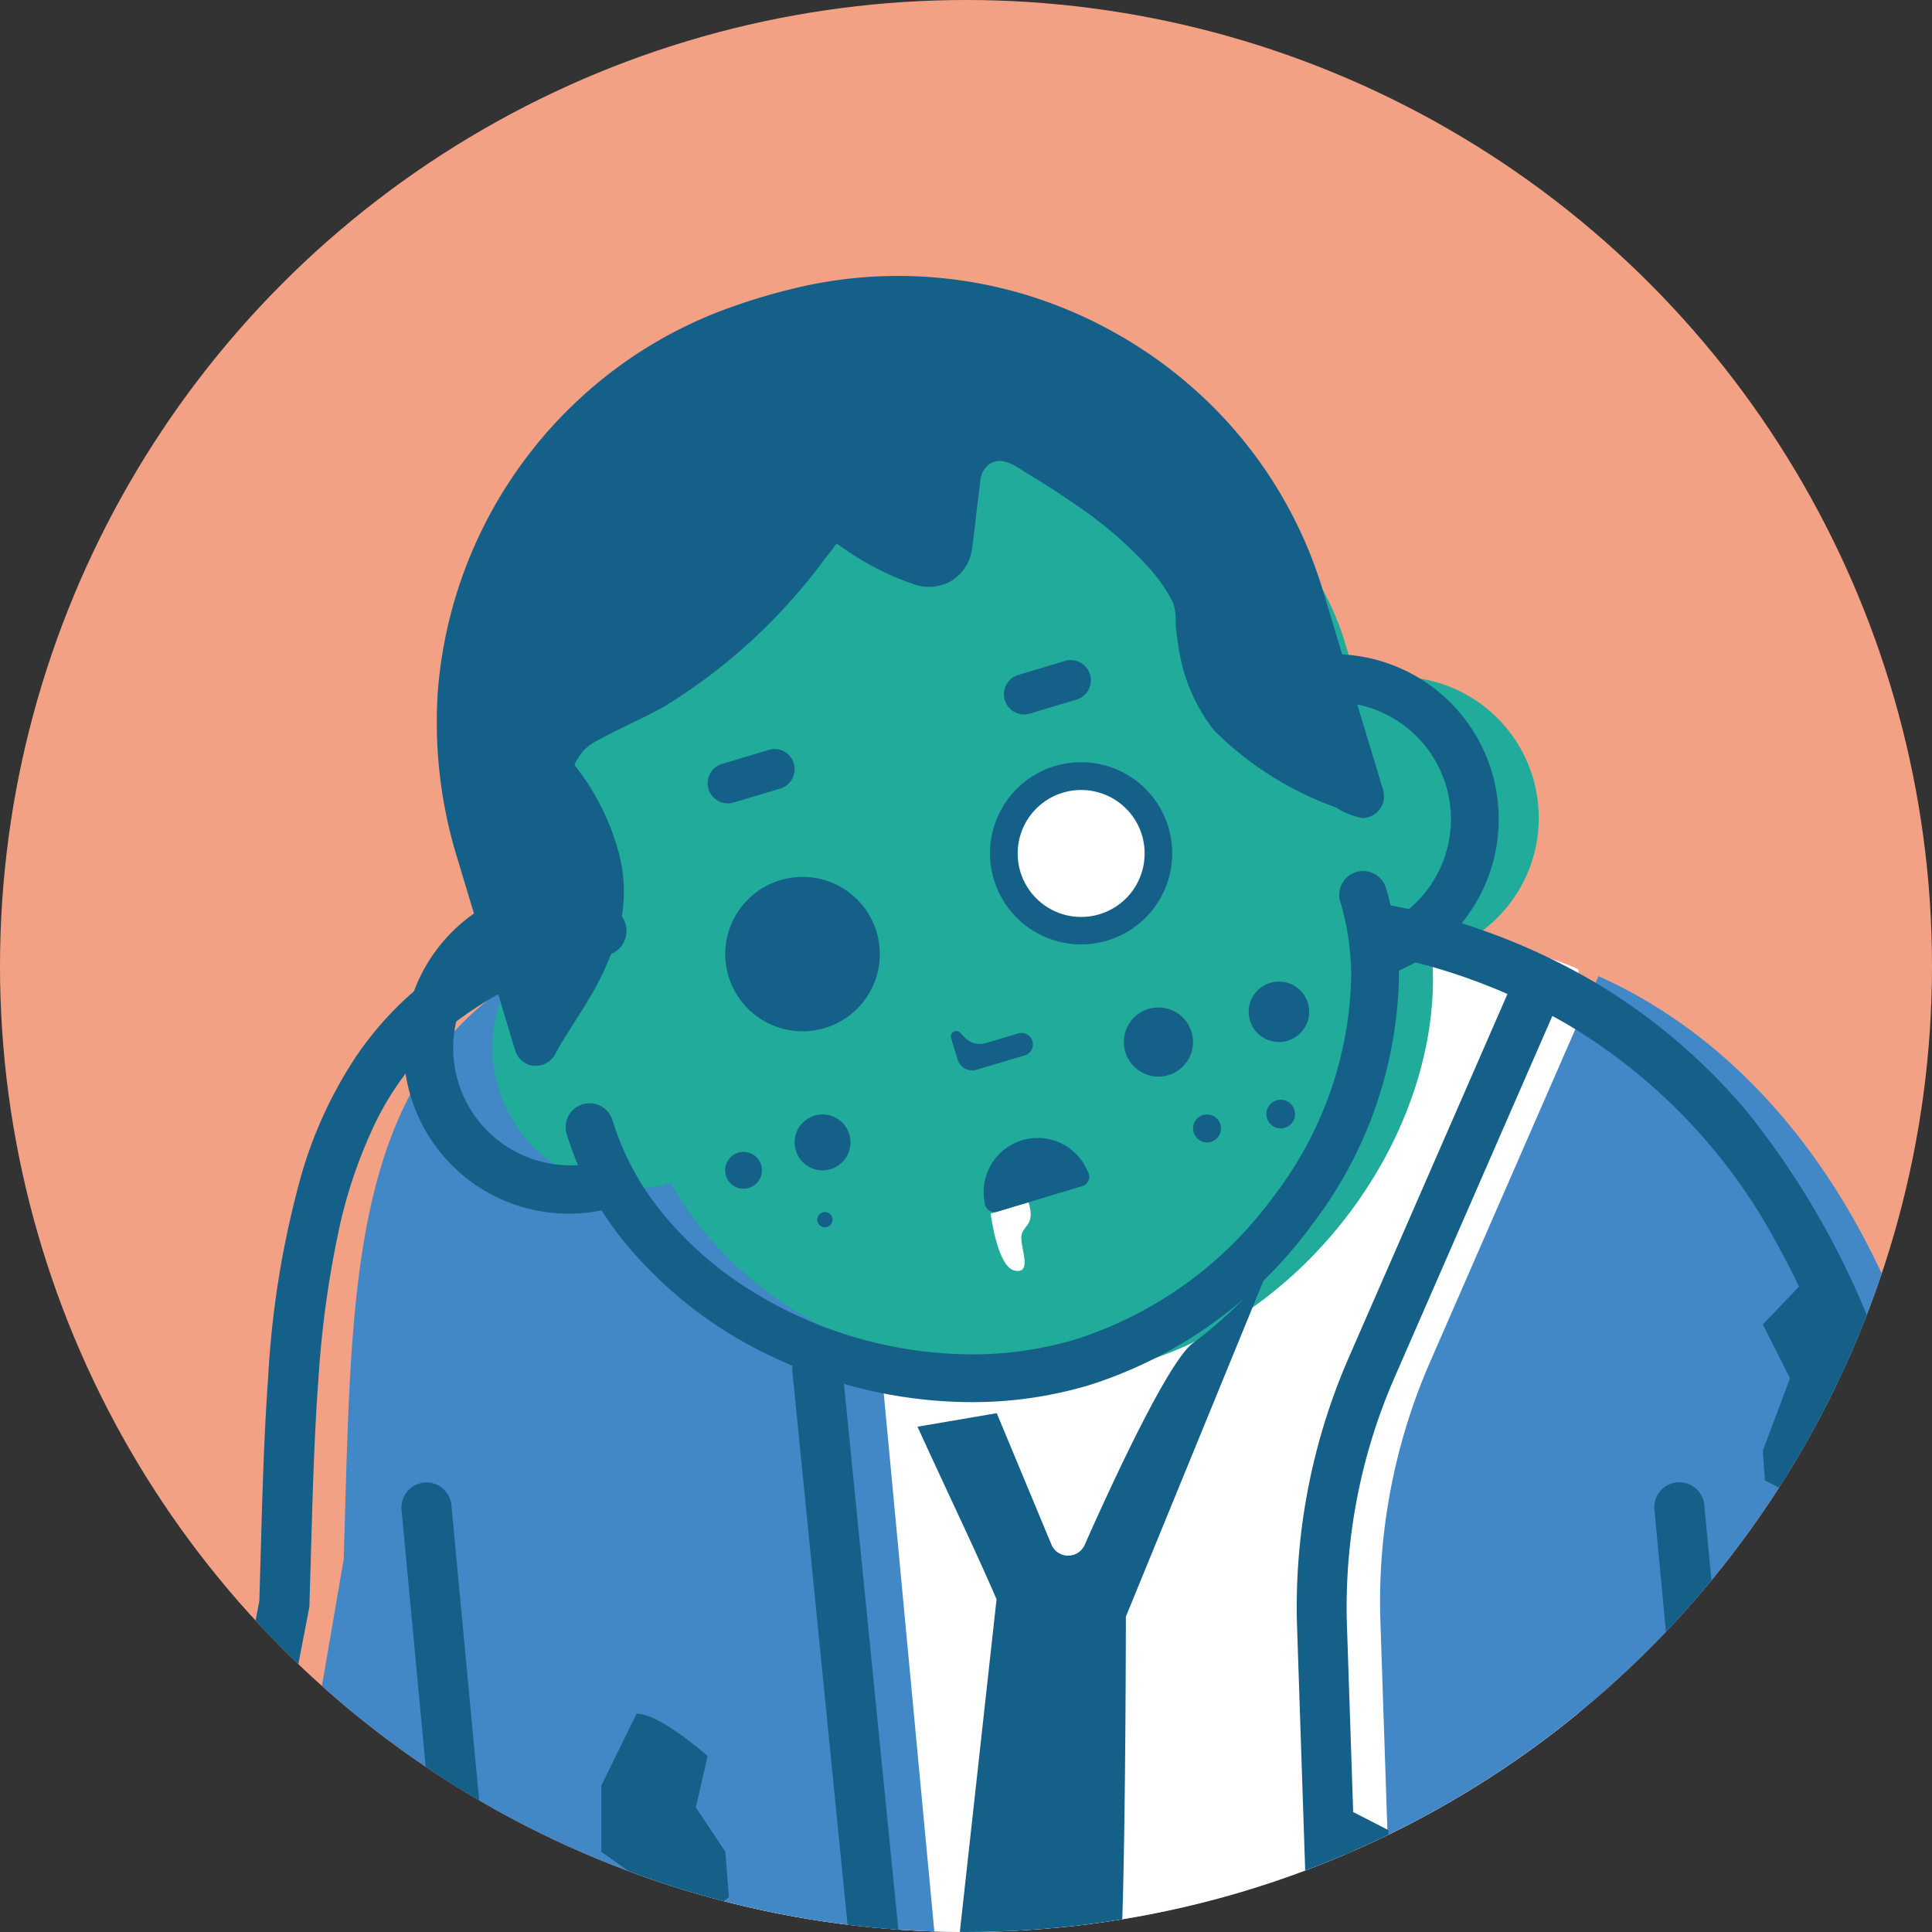 <svg xmlns="http://www.w3.org/2000/svg" xmlns:xlink="http://www.w3.org/1999/xlink" width="48" height="48" viewBox="0 0 48 48">
  <rect x="0" y="0" width="48" height="48" fill="#333333" stroke="none"/>
  <defs>
    <clipPath id="clip-path">
      <circle id="楕円形_77" data-name="楕円形 77" cx="24" cy="24" r="24" transform="translate(562 5068)" fill="#f3a185"/>
    </clipPath>
  </defs>
  <g id="グループ_2836" data-name="グループ 2836" transform="translate(-562 -5068)">
    <circle id="楕円形_81" data-name="楕円形 81" cx="24" cy="24" r="24" transform="translate(562 5068)" fill="#f3a185"/>
    <g id="マスクグループ_47" data-name="マスクグループ 47" clip-path="url(#clip-path)">
      <g id="j168_12_3" transform="translate(554 5074.855)">
        <path id="パス_3023" data-name="パス 3023" d="M155.859,364.557l3.733-8.428a4.5,4.5,0,0,0,.22-3.031l-3.065-10.991L141.83,328.475l-11.952,13.632-4.631,8.117a5.934,5.934,0,0,0-.621,4.306l3.491,14.771s-4.6.5-5.282,4.917v.741a.9.9,0,0,0,.9.9h10.972a.9.9,0,0,0,.9-.815l.576-5.748-1.069-13.6a2.929,2.929,0,0,1,.847-2.3l5.519-5.533a2.872,2.872,0,0,1,4.194.136l5.646,6.448-2.169,10.1.478,4.775a.751.751,0,0,0,.748.676h9.113a.751.751,0,0,0,.751-.75v-.616C159.678,364.972,155.859,364.557,155.859,364.557Z" transform="translate(-106.413 -288.419)" fill="#2ba7c8"/>
        <path id="パス_3024" data-name="パス 3024" d="M193.114,127.331h-.689c-7.767,0-11.443,1.748-11.443,1.748V159.56H195.1l2.758,2.514,6.7-2.514V129.079S200.882,127.331,193.114,127.331Z" transform="translate(-157.343 -111.852)" fill="#fff"/>
        <path id="パス_3025" data-name="パス 3025" d="M81.132,132.656c-7.875,1.67-7.6,7.948-7.848,15.754l-1.3,7.562-5.663,9.138,4.543,3.969,6.9-9.69,1.086,9.6A1.476,1.476,0,0,0,80.3,170.3h5.161a3.3,3.3,0,0,0,3.34-3.682l-2.11-22.439" transform="translate(-56.745 -116.524)" fill="#4287c6"/>
        <path id="パス_3026" data-name="パス 3026" d="M350.176,163.489l-.782-1.474a22.287,22.287,0,0,1-2.152-6.22c-1.218-6.278-4.4-10.864-8.763-12.822l-4.185,9.588a14.871,14.871,0,0,0-1.233,6.446l.557,16.663a4.135,4.135,0,0,0,4.033,3.682h5.161A1.178,1.178,0,0,0,344,178.043l-1.159-12.323c1.379,2.856,5.608,8.5,7.114,8.623h4.412Z" transform="translate(-290.765 -125.576)" fill="#4287c6"/>
        <path id="パス_3027" data-name="パス 3027" d="M337.476,618.6l.478,5.28a.751.751,0,0,0,.748.677h9.113a.751.751,0,0,0,.751-.751v-.616c-.568-3.67-4.387-4.59-4.387-4.59h-6.7Z" transform="translate(-296.094 -542.745)" fill="#6c859b"/>
        <path id="パス_3028" data-name="パス 3028" d="M12.589,404.21l-4.271,1.2a2.912,2.912,0,0,0-1.539,1.054L5.6,408.042a2.581,2.581,0,0,0-.366,2.422l.8,2.235a1.537,1.537,0,0,0,2.76.277l1.187-1.959,3.355-.806-.558,2.277a1.017,1.017,0,0,0,1.9.7l1.275-2.54,1.183-3.31Z" transform="translate(-3.087 -354.022)" fill="#20ab9a"/>
        <path id="パス_3029" data-name="パス 3029" d="M191.6,508.4l-1.468,1.624-.654-1.624h-2.416l.818-1.607-.436-2.323-.382-1.669,2.269-2.178.293.944,1.017,1.016,1.9-1.96.864,2.032v.7a9.815,9.815,0,0,0-1.688,1.97A4.419,4.419,0,0,0,191.6,508.4Z" transform="translate(-164.127 -439.236)" fill="#20ab9a"/>
        <path id="パス_3030" data-name="パス 3030" d="M445.208,332.549l.277-.546-.213-.093-.271.534a1.414,1.414,0,0,1-2.523-1.276l.2-.387-.406-.176-.08.157c-.351.693-1.549,1.65-2.243,1.3s-.632-1.881-.28-2.575l0-.01-.406-.176a1.414,1.414,0,0,1-2.516-1.289l2.97-5.862a2.719,2.719,0,0,1,2.969-.229l4.582,2.317a12.284,12.284,0,0,1,3.948,2.748,1.158,1.158,0,0,1-.1.679l-3.381,6.159a1.414,1.414,0,0,1-2.523-1.276Z" transform="translate(-381.69 -281.53)" fill="#20ab9a"/>
        <path id="パス_3031" data-name="パス 3031" d="M175.865,25.635h0l-.3-.991c-1.343-4.465-7.289-7.328-12.236-5.843S155,25.949,156.347,30.414l.3,1.006a3.5,3.5,0,0,0,2.169,6.648c2.023,3.652,7.235,5.793,11.653,4.467s7.583-5.98,7.257-10.14l.156-.047a3.505,3.505,0,1,0-2.02-6.713Z" transform="translate(-134.147 -15.526)" fill="#20ab9a"/>
        <path id="パス_3032" data-name="パス 3032" d="M266.927,187.689c.183.609-.173.566-.181.869s.274.91-.161.83-.6-1.417-.6-1.417Z" transform="translate(-233.372 -164.674)" fill="#fff"/>
        <path id="パス_3033" data-name="パス 3033" d="M272.472,103.287a1.92,1.92,0,1,1-1.92-1.918A1.919,1.919,0,0,1,272.472,103.287Z" transform="translate(-235.691 -88.939)" fill="#fff"/>
        <path id="パス_3034" data-name="パス 3034" d="M187.065,294.738v-1.644l.877-1.786c.572-.01,1.765,1.052,1.765,1.052l-.293,1.275.732,1.1.089,1.127-1.5,1.23-1.67-.653,1.149-.887Z" transform="translate(-164.126 -255.586)" fill="#156089"/>
        <path id="パス_3035" data-name="パス 3035" d="M337.545,310.281l1.106.567v1.258l1.5.405-.067,1.23-1.237.3v1.135l-1.3.468Z" transform="translate(-296.154 -272.233)" fill="#156089"/>
        <path id="パス_3036" data-name="パス 3036" d="M423.678,201.6l-1.268,1.327.675,1.337-.675,1.8.051.735,1.4.735.582.935h1.476l-2.238-6.871" transform="translate(-370.613 -176.876)" fill="#156089"/>
        <path id="パス_3037" data-name="パス 3037" d="M136.186,656.443l-.576,6.357a.9.9,0,0,1-.9.815H123.739a.9.9,0,0,1-.9-.9v-.742c.684-4.419,5.282-5.527,5.282-5.527Z" transform="translate(-107.772 -575.948)" fill="#156089"/>
        <path id="パス_3038" data-name="パス 3038" d="M151.692,435.362l3.065,10.991a3.881,3.881,0,0,1-.19,2.613l-4.078,9.206.847.092.026-.244-.028.244h0l.026-.244-.028.244a4.234,4.234,0,0,1,.564.118,5.137,5.137,0,0,1,1.894.951,3.829,3.829,0,0,1,.861,1,4.114,4.114,0,0,1,.522,1.494l.615-.1h-.623v.616a.129.129,0,0,1-.129.129h-9.113a.127.127,0,0,1-.087-.033.126.126,0,0,1-.042-.083l-.469-4.678,2.214-10.313-5.852-6.682a3.5,3.5,0,0,0-5.1-.165l-5.519,5.533a3.551,3.551,0,0,0-1.037,2.508c0,.092,0,.185.011.28h0l1.064,13.544-.57,5.693h0a.282.282,0,0,1-.281.254H119.285a.282.282,0,0,1-.282-.282v-.742h-.622l.615.1a4.91,4.91,0,0,1,.988-2.342,5.013,5.013,0,0,1,1.174-1.069,6.513,6.513,0,0,1,1.776-.809c.247-.071.452-.115.593-.141.071-.013.125-.021.159-.026l.037-.005h.008l-.04-.353.038.353h0l-.04-.353.038.353.7-.076-3.653-15.456a5.312,5.312,0,0,1,.556-3.855l4.631-8.117a.622.622,0,0,0-1.082-.616L120.251,443a6.555,6.555,0,0,0-.686,4.757l3.491,14.771.606-.143-.067-.618a6.1,6.1,0,0,0-.82.164,7.582,7.582,0,0,0-2.815,1.391,5.993,5.993,0,0,0-1.372,1.565,6.316,6.316,0,0,0-.824,2.321l-.007.047v.79a1.526,1.526,0,0,0,1.527,1.525h10.972a1.526,1.526,0,0,0,1.52-1.375h0l.581-5.8-1.073-13.655h0c0-.059-.007-.119-.007-.18a2.308,2.308,0,0,1,.674-1.63l5.519-5.533a2.235,2.235,0,0,1,1.592-.661,2.239,2.239,0,0,1,1.692.767l5.44,6.213-2.124,9.894.488,4.872a1.373,1.373,0,0,0,1.367,1.236h9.113a1.373,1.373,0,0,0,1.374-1.372v-.664l-.007-.047a5.223,5.223,0,0,0-1.051-2.476,5.3,5.3,0,0,0-1.24-1.132,6.535,6.535,0,0,0-1.789-.817,5.485,5.485,0,0,0-.854-.182l-.067.618.569.252,3.733-8.428a5.123,5.123,0,0,0,.251-3.45l-3.065-10.991a.622.622,0,0,0-1.2.333Z" transform="translate(-103.318 -381.284)" fill="#156089"/>
        <path id="パス_3039" data-name="パス 3039" d="M337.476,618.6l.478,5.28a.751.751,0,0,0,.748.677h9.113a.751.751,0,0,0,.751-.751v-.616c-.568-3.67-4.387-4.59-4.387-4.59h-6.7Z" transform="translate(-296.094 -542.745)" fill="#156089"/>
        <path id="パス_3040" data-name="パス 3040" d="M286.566,386.792l-.411-4.374a.623.623,0,0,0-1.24.116l.411,4.374a.623.623,0,0,0,1.24-.116" transform="translate(-249.975 -335.03)" fill="#156089"/>
        <path id="パス_3041" data-name="パス 3041" d="M278.509,296.737a.73.73,0,0,1-.739.815.916.916,0,0,1-.893-.815.73.73,0,0,1,.739-.815A.916.916,0,0,1,278.509,296.737Z" transform="translate(-242.922 -259.635)" fill="#156089"/>
        <path id="パス_3042" data-name="パス 3042" d="M156.283,217.08l2.3,23.071v0q.014.148.014.291a2.7,2.7,0,0,1-.777,1.929,2.726,2.726,0,0,1-1.957.783H150.7a.762.762,0,0,1-.288-.058.888.888,0,0,1-.365-.28.8.8,0,0,1-.167-.414l-2.069-22a.622.622,0,0,0-1.239.116l2.069,22a2.02,2.02,0,0,0,.218.739,2.132,2.132,0,0,0,.75.818,2.038,2.038,0,0,0,1.091.322h5.161a3.909,3.909,0,0,0,3.979-3.955q0-.2-.019-.407v-.011l-2.3-23.064a.622.622,0,0,0-1.239.123Z" transform="translate(-128.596 -189.861)" fill="#156089"/>
        <path id="パス_3043" data-name="パス 3043" d="M333.453,138.274l-4.185,9.588a15.492,15.492,0,0,0-1.294,6.2q0,.258.009.519h0l.557,16.682,0,.018a4.54,4.54,0,0,0,.491,1.661,4.857,4.857,0,0,0,1.707,1.859,4.584,4.584,0,0,0,2.454.726h5.161a1.823,1.823,0,0,0,1.3-.527,1.8,1.8,0,0,0,.526-1.282c0-.06,0-.12-.008-.178v-.015L338.1,151.527a.622.622,0,0,0-1.239.116l2.07,22.008v0c0,.024,0,.046,0,.066a.557.557,0,0,1-.161.4.575.575,0,0,1-.415.163h-5.161a3.257,3.257,0,0,1-1.228-.244,3.61,3.61,0,0,1-1.489-1.137,3.372,3.372,0,0,1-.7-1.738l-.62.058.622-.021-.557-16.663h0q-.008-.237-.008-.475a14.25,14.25,0,0,1,1.19-5.7l4.185-9.588a.622.622,0,0,0-1.141-.5Z" transform="translate(-287.757 -120.991)" fill="#156089"/>
        <path id="パス_3044" data-name="パス 3044" d="M246.677,383.1h5.42l2.8,3.084,2.042-1.221a.622.622,0,1,0-.639-1.067l-1.166.7-2.484-2.737h-5.972a.622.622,0,1,0,0,1.244Z" transform="translate(-215.882 -335.031)" fill="#156089"/>
        <path id="パス_3045" data-name="パス 3045" d="M75.227,127.6a11.4,11.4,0,0,0-2.738.93,8.3,8.3,0,0,0-3.241,2.825,10.694,10.694,0,0,0-1.329,2.871,23.243,23.243,0,0,0-.838,5.07c-.131,1.8-.162,3.7-.222,5.611l.622.02-.611-.117-1.245,6.485-5.88,9.489,5.458,4.769,7.3-10.25a.622.622,0,0,0-1.014-.721l-6.5,9.13-3.628-3.169,5.445-8.787,1.3-6.758,0-.049c.062-1.958.093-3.867.226-5.644a25.121,25.121,0,0,1,.521-3.738,12,12,0,0,1,.794-2.38,7.325,7.325,0,0,1,2.118-2.733,8.88,8.88,0,0,1,3.725-1.634.622.622,0,1,0-.258-1.217Z" transform="translate(-52.418 -111.938)" fill="#156089"/>
        <path id="パス_3046" data-name="パス 3046" d="M341.981,128.814a14.754,14.754,0,0,1,4.616,1.747,14.063,14.063,0,0,1,4.841,4.858,21.076,21.076,0,0,1,2.589,6.991,22.917,22.917,0,0,0,2.213,6.393l.782,1.474a.622.622,0,0,0,1.1-.582l-.782-1.474a21.669,21.669,0,0,1-2.091-6.048,20.609,20.609,0,0,0-4.212-9.442,14.851,14.851,0,0,0-3.8-3.24,16,16,0,0,0-5-1.9.622.622,0,1,0-.249,1.219Z" transform="translate(-299.609 -111.938)" fill="#156089"/>
        <path id="パス_3047" data-name="パス 3047" d="M457.483,357.815l-1.829,3.61a1.036,1.036,0,0,1-.394.422,1.068,1.068,0,0,1-.547.151,1.04,1.04,0,0,1-.891-.505,1.064,1.064,0,0,1-.152-.546,1.028,1.028,0,0,1,.112-.468h0l1.829-3.61a.523.523,0,0,0-.933-.472l-1.829,3.61h0a2.074,2.074,0,0,0-.225.941,2.108,2.108,0,0,0,.3,1.083,2.086,2.086,0,0,0,1.789,1.013,2.114,2.114,0,0,0,1.084-.3,2.082,2.082,0,0,0,.789-.846l1.829-3.61a.523.523,0,0,0-.933-.472Z" transform="translate(-397.122 -312.443)" fill="#156089"/>
        <path id="パス_3048" data-name="パス 3048" d="M438.541,328.224a3.3,3.3,0,0,0,1,1.031,2.152,2.152,0,0,0,1.143.337,2.249,2.249,0,0,0,1.254-.4,2.707,2.707,0,0,0,.848-.927l0-.009,2.661-5.251a2.944,2.944,0,0,0-1.3-3.959l-7.331-3.707a2.949,2.949,0,0,0-3.963,1.3l-.429.847-2.231,4.4,0,.01a2.709,2.709,0,0,0-.248,1.127,2.4,2.4,0,0,0,.143.826,2.078,2.078,0,0,0,.839,1.045,2.857,2.857,0,0,0,1.561.4c.083,0,.168,0,.254-.007a.522.522,0,1,0-.059-1.043c-.068,0-.133.006-.2.006a2.15,2.15,0,0,1-.748-.117,1.224,1.224,0,0,1-.349-.194,1.021,1.021,0,0,1-.3-.4,1.328,1.328,0,0,1-.1-.518,1.67,1.67,0,0,1,.152-.69l-.475-.219.467.236,2.227-4.4.429-.847a1.89,1.89,0,0,1,.714-.769,1.918,1.918,0,0,1,.985-.274,1.894,1.894,0,0,1,.858.205l7.331,3.707a1.89,1.89,0,0,1,.77.714,1.911,1.911,0,0,1,.274.984,1.889,1.889,0,0,1-.206.857l-2.657,5.243.467.236-.458-.253a1.669,1.669,0,0,1-.517.566,1.2,1.2,0,0,1-.67.22,1.1,1.1,0,0,1-.59-.179,2.276,2.276,0,0,1-.679-.713.523.523,0,0,0-.878.569Z" transform="translate(-377.227 -276.394)" fill="#156089"/>
        <path id="パス_3049" data-name="パス 3049" d="M477.547,367.962l-1.829,3.61a2.076,2.076,0,0,0-.225.94,2.109,2.109,0,0,0,.3,1.083,2.086,2.086,0,0,0,1.789,1.013,2.114,2.114,0,0,0,1.084-.3,2.083,2.083,0,0,0,.789-.846l1.829-3.61a.523.523,0,0,0-.933-.472l-1.829,3.61a1.036,1.036,0,0,1-.394.422,1.067,1.067,0,0,1-.547.151,1.04,1.04,0,0,1-.891-.505,1.063,1.063,0,0,1-.151-.546,1.032,1.032,0,0,1,.112-.468l1.829-3.61a.523.523,0,0,0-.933-.472Z" transform="translate(-417.186 -322.59)" fill="#156089"/>
        <path id="パス_3050" data-name="パス 3050" d="M12.09,402.674l-1.17,3.274-1.258,2.506a.388.388,0,0,1-.148.161.4.4,0,0,1-.206.057.4.4,0,0,1-.339-.194.4.4,0,0,1-.055-.2.382.382,0,0,1,.011-.092l.8-3.27-4.6,1.106L3.8,408.2a.9.9,0,0,1-.344.333.912.912,0,0,1-.433.108.938.938,0,0,1-.518-.154.887.887,0,0,1-.346-.45l-.8-2.235a1.959,1.959,0,0,1,.277-1.839l1.183-1.576a2.287,2.287,0,0,1,1.209-.828l4.271-1.2a.622.622,0,1,0-.337-1.2l-4.271,1.2a3.531,3.531,0,0,0-1.868,1.279L.642,403.218a3.2,3.2,0,0,0-.454,3.005l.8,2.235a2.137,2.137,0,0,0,.827,1.066,2.183,2.183,0,0,0,1.209.363,2.136,2.136,0,0,0,1.842-1.04l1.053-1.737,2.109-.507-.315,1.286v0a1.639,1.639,0,0,0,1.591,2.03,1.64,1.64,0,0,0,1.467-.9l1.292-2.574,1.2-3.346a.622.622,0,0,0-1.172-.418Z" transform="translate(0 -350.194)" fill="#156089"/>
        <path id="パス_3051" data-name="パス 3051" d="M251.131,205.958c.776,1.7,1.427,3.043,1.964,4.287l-.982,8.9,1.351,2.611a.7.7,0,0,0,1.2.074c.569-.834,1.317-1.931,1.438-2.105.2-.287.206-9.048.206-9.048l3.491-8.523a10.885,10.885,0,0,1-1.8,1.709c-.6.395-2.009,3.44-2.715,5.033a.45.45,0,0,1-.827-.013l-1.357-3.261-1.963.335" transform="translate(-220.336 -177.367)" fill="#156089"/>
        <path id="パス_3052" data-name="パス 3052" d="M408.311,324.643a20.767,20.767,0,0,0,1.058,1.881c.425.682.912,1.4,1.425,2.117a.571.571,0,0,0,.926-.667c-.5-.692-.973-1.4-1.383-2.052a19.7,19.7,0,0,1-1-1.773.571.571,0,0,0-1.028.5Z" transform="translate(-358.193 -284.116)" fill="#156089"/>
        <path id="パス_3053" data-name="パス 3053" d="M185.505,501.51l-.388-.35-.907,1-.473-1.176H181.82l.512-1.006-.47-2.507-.318-1.392,1.444-1.386.042.135.038.123,1.485,1.483,1.718-1.775.514,1.209v.592h.523l-.35-.388c-.007.006-.32.289-.7.688-.189.2-.395.429-.587.67a5.152,5.152,0,0,0-.513.754,3.793,3.793,0,0,0-.41,1.8,5.819,5.819,0,0,0,.128,1.187,4.807,4.807,0,0,0,.134.509l.5-.169-.388-.35.388.35.5-.168-.153.052.153-.051h0l-.153.052.153-.051a4.8,4.8,0,0,1-.207-1.361,2.764,2.764,0,0,1,.286-1.3,4.159,4.159,0,0,1,.408-.6,10.761,10.761,0,0,1,.777-.858c.115-.115.214-.21.284-.276l.081-.075.021-.019,0,0h0l.173-.156v-1.037l-1.214-2.856-2.076,2.145-.55-.549-.505-1.629-3.093,2.969.445,1.948.4,2.138-1.123,2.208h2.915l.834,2.073,2.235-2.473-.1-.29Z" transform="translate(-158.029 -432.345)" fill="#156089"/>
        <path id="パス_3054" data-name="パス 3054" d="M175.646,7.465a10.887,10.887,0,0,0-2.9-4.485A11.225,11.225,0,0,0,168.316.45a10.991,10.991,0,0,0-5.387-.211A15.136,15.136,0,0,0,161.1.76a10.934,10.934,0,0,0-2.446,1.217,11.072,11.072,0,0,0-4.884,8.326,11.433,11.433,0,0,0,.495,4.205l1.169,3.885c.083.275.164.551.249.826a.549.549,0,0,0,.367.386.559.559,0,0,0,.663-.324c.248-.45.547-.87.806-1.313a6.778,6.778,0,0,0,.753-1.726,3.778,3.778,0,0,0-.051-2.06,6.014,6.014,0,0,0-1.033-2c-.041-.052-.012-.073.019-.126.021-.037.043-.073.067-.109a1.234,1.234,0,0,1,.126-.163,1.3,1.3,0,0,1,.336-.244c.549-.3,1.126-.542,1.671-.85a14.069,14.069,0,0,0,3.965-3.646q.1-.125.2-.252c.024-.031.063-.11.1-.126s.1.053.144.081q.262.182.537.344a6.631,6.631,0,0,0,1.205.556,1.113,1.113,0,0,0,.957-.063,1.086,1.086,0,0,0,.52-.77c.053-.353.088-.709.131-1.064l.075-.605a.6.6,0,0,1,.207-.452c.334-.251.69.049.98.223.391.236.775.482,1.15.743a9.978,9.978,0,0,1,1.892,1.629,3.887,3.887,0,0,1,.572.847,1.353,1.353,0,0,1,.056.486,5.836,5.836,0,0,0,.072.581,4.348,4.348,0,0,0,.879,2.083,8.179,8.179,0,0,0,3.04,1.923,1.725,1.725,0,0,0,.657.262.547.547,0,0,0,.531-.509.867.867,0,0,0-.057-.3l-.122-.406L175.9,8.288C175.818,8.013,175.738,7.737,175.646,7.465Z" transform="translate(-134.891)" fill="#156089"/>
        <path id="パス_3055" data-name="パス 3055" d="M199.1,121.311a6.566,6.566,0,0,1,.271,1.9,9.291,9.291,0,0,1-1.944,5.443,9.755,9.755,0,0,1-4.913,3.534,8.977,8.977,0,0,1-2.583.37,10.444,10.444,0,0,1-5.58-1.653,8.857,8.857,0,0,1-2.085-1.848,6.8,6.8,0,0,1-1.248-2.315.594.594,0,0,0-1.138.342,7.981,7.981,0,0,0,1.463,2.72,10.512,10.512,0,0,0,3.786,2.877,11.593,11.593,0,0,0,4.8,1.064,10.169,10.169,0,0,0,2.925-.42,10.938,10.938,0,0,0,5.522-3.96,10.467,10.467,0,0,0,2.181-6.154,7.759,7.759,0,0,0-.321-2.238.594.594,0,0,0-1.138.342Z" transform="translate(-157.801 -105.764)" fill="#156089"/>
        <path id="パス_3056" data-name="パス 3056" d="M152.711,131.037a2.912,2.912,0,1,1-1.678-5.576l-.342-1.137a4.1,4.1,0,1,0,2.362,7.85l-.342-1.137Z" transform="translate(-129.649 -109.079)" fill="#156089"/>
        <path id="パス_3057" data-name="パス 3057" d="M328.172,84.628a4.093,4.093,0,0,0,2.748-5.1h0a4.1,4.1,0,0,0-5.11-2.745l.343,1.137a2.914,2.914,0,0,1,3.63,1.95h0a2.911,2.911,0,0,1-1.952,3.626l.342,1.137Z" transform="translate(-285.858 -67.21)" fill="#156089"/>
        <path id="パス_3058" data-name="パス 3058" d="M259.767,153.606a.284.284,0,1,0-.164-.544l-.8.239a.521.521,0,0,1-.526-.138l-.113-.118a.134.134,0,0,0-.226.132l.16.532a.38.38,0,0,0,.473.254Z" transform="translate(-226.307 -134.241)" fill="#156089"/>
        <path id="パス_3059" data-name="パス 3059" d="M267.286,175.508a1.343,1.343,0,0,0-2.558.768.248.248,0,0,0,.32.239l1.052-.316,1.052-.316A.248.248,0,0,0,267.286,175.508Z" transform="translate(-232.266 -153.268)" fill="#156089"/>
        <path id="パス_3060" data-name="パス 3060" d="M270.148,77.867l-1.159.348a.5.5,0,1,0,.289.959l1.159-.348a.5.5,0,1,0-.289-.96Z" transform="translate(-235.691 -68.3)" fill="#156089"/>
        <path id="パス_3061" data-name="パス 3061" d="M210.128,95.887l-1.159.348a.5.5,0,1,0,.289.959l1.159-.348a.5.5,0,1,0-.289-.96Z" transform="translate(-183.031 -84.11)" fill="#156089"/>
        <path id="パス_3062" data-name="パス 3062" d="M270.021,100.839h-.343a1.577,1.577,0,1,1-.462-1.114,1.568,1.568,0,0,1,.462,1.114h.685a2.263,2.263,0,1,0-2.263,2.26,2.262,2.262,0,0,0,2.263-2.26Z" transform="translate(-233.24 -86.491)" fill="#156089"/>
        <ellipse id="楕円形_122" data-name="楕円形 122" cx="1.92" cy="1.918" rx="1.92" ry="1.918" transform="translate(26.019 14.931)" fill="#156089"/>
        <path id="パス_3063" data-name="パス 3063" d="M213.1,177.94a.457.457,0,1,1-.457-.456A.456.456,0,0,1,213.1,177.94Z" transform="translate(-186.17 -155.72)" fill="#156089"/>
        <path id="パス_3064" data-name="パス 3064" d="M231.214,189.858a.189.189,0,1,1-.189-.189A.189.189,0,0,1,231.214,189.858Z" transform="translate(-202.53 -166.411)" fill="#156089"/>
        <path id="パス_3065" data-name="パス 3065" d="M227.629,170.592a.694.694,0,1,1-.694-.693A.693.693,0,0,1,227.629,170.592Z" transform="translate(-198.499 -149.065)" fill="#156089"/>
        <ellipse id="楕円形_123" data-name="楕円形 123" cx="0.86" cy="0.859" rx="0.86" ry="0.859" transform="translate(35.921 18.175)" fill="#156089"/>
        <ellipse id="楕円形_124" data-name="楕円形 124" cx="0.347" cy="0.347" rx="0.347" ry="0.347" transform="translate(37.641 20.834)" fill="#156089"/>
        <ellipse id="楕円形_125" data-name="楕円形 125" cx="0.752" cy="0.751" rx="0.752" ry="0.751" transform="translate(39.023 17.532)" fill="#156089"/>
        <path id="パス_3066" data-name="パス 3066" d="M322.524,167.274a.356.356,0,1,1-.356-.356A.356.356,0,0,1,322.524,167.274Z" transform="translate(-282.349 -146.45)" fill="#156089"/>
      </g>
    </g>
  </g>
</svg>

